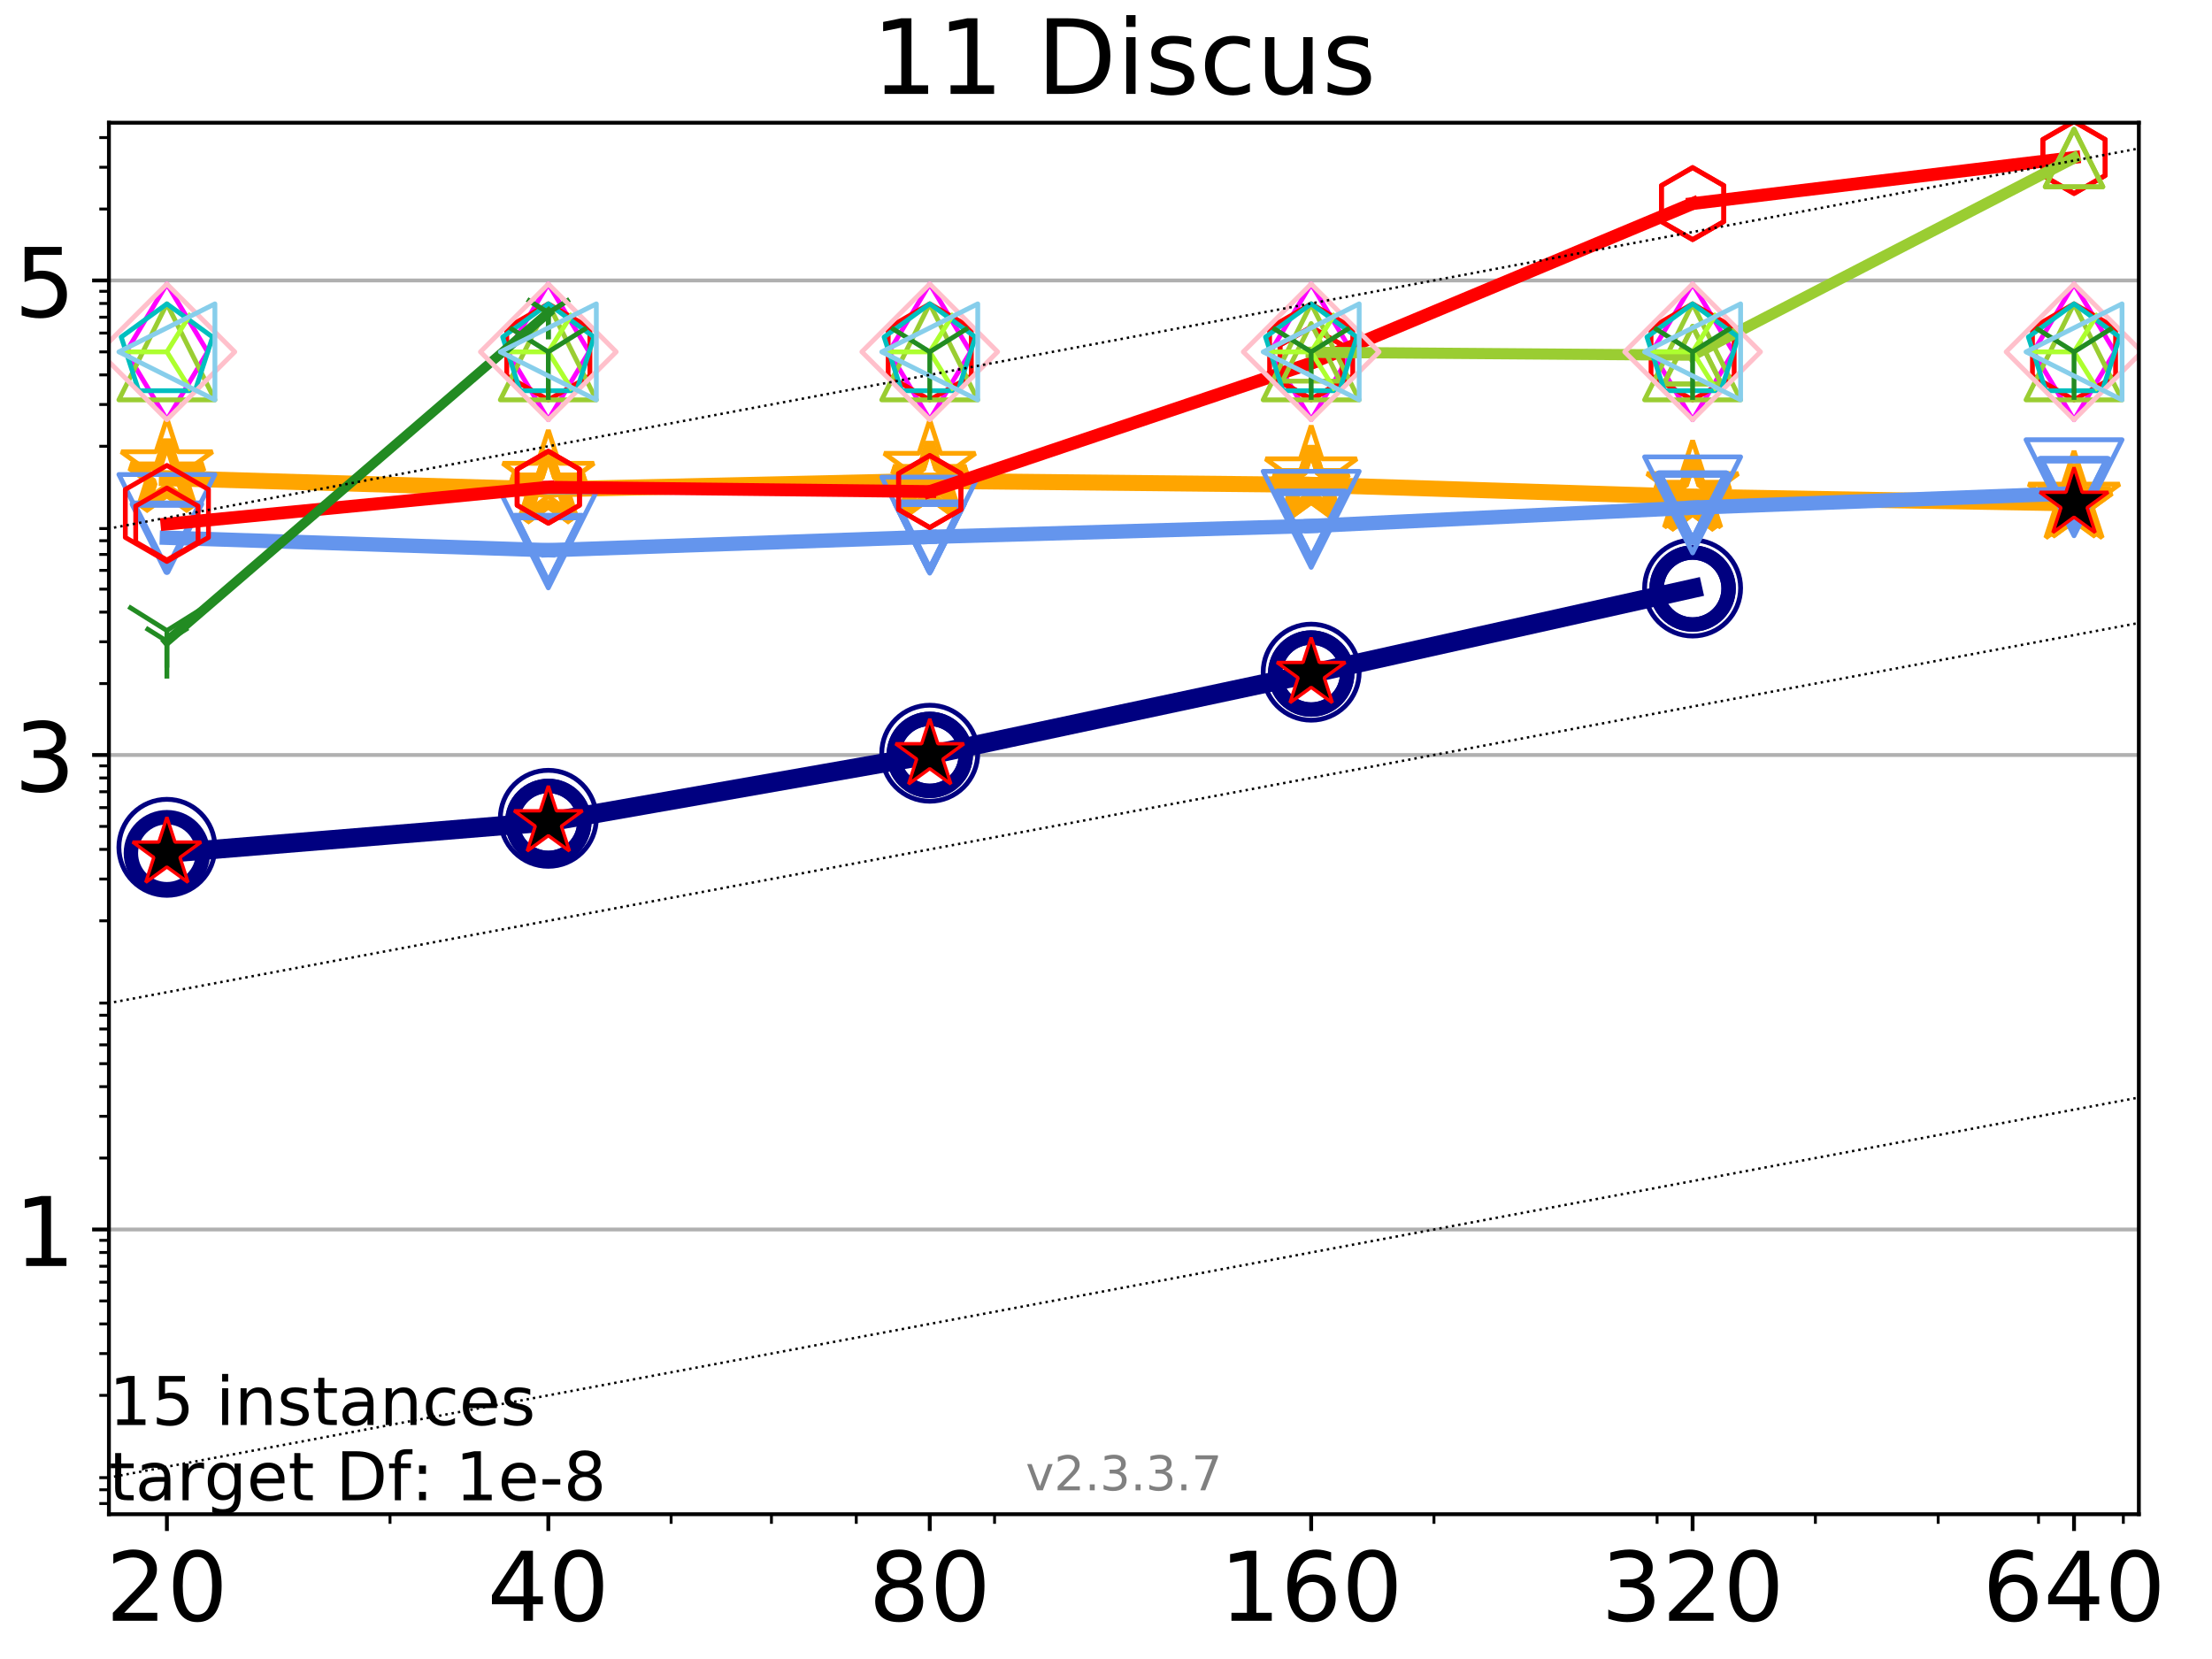 <?xml version="1.0" encoding="utf-8" standalone="no"?>
<!DOCTYPE svg PUBLIC "-//W3C//DTD SVG 1.1//EN"
  "http://www.w3.org/Graphics/SVG/1.1/DTD/svg11.dtd">
<!-- Created with matplotlib (https://matplotlib.org/) -->
<svg height="345.6pt" version="1.1" viewBox="0 0 460.8 345.6" width="460.8pt" xmlns="http://www.w3.org/2000/svg" xmlns:xlink="http://www.w3.org/1999/xlink">
 <defs>
  <style type="text/css">
*{stroke-linecap:butt;stroke-linejoin:round;}
  </style>
 </defs>
 <g id="figure_1">
  <g id="patch_1">
   <path d="M 0 345.6 
L 460.8 345.6 
L 460.8 0 
L 0 0 
z
" style="fill:#ffffff;"/>
  </g>
  <g id="axes_1">
   <g id="patch_2">
    <path d="M 22.69 315.44 
L 445.56 315.44 
L 445.56 25.56 
L 22.69 25.56 
z
" style="fill:#ffffff;"/>
   </g>
   <g id="matplotlib.axis_1">
    <g id="xtick_1">
     <g id="line2d_1">
      <defs>
       <path d="M 0 0 
L 0 3.5 
" id="md1e3409769" style="stroke:#000000;stroke-width:0.8;"/>
      </defs>
      <g>
       <use style="stroke:#000000;stroke-width:0.8;" x="34.768" xlink:href="#md1e3409769" y="315.44"/>
      </g>
     </g>
     <g id="text_1">
      <!-- 20 -->
      <defs>
       <path d="M 19.188 8.297 
L 53.609 8.297 
L 53.609 0 
L 7.328 0 
L 7.328 8.297 
Q 12.938 14.109 22.625 23.891 
Q 32.328 33.688 34.812 36.531 
Q 39.547 41.844 41.422 45.531 
Q 43.312 49.219 43.312 52.781 
Q 43.312 58.594 39.234 62.25 
Q 35.156 65.922 28.609 65.922 
Q 23.969 65.922 18.812 64.312 
Q 13.672 62.703 7.812 59.422 
L 7.812 69.391 
Q 13.766 71.781 18.938 73 
Q 24.125 74.219 28.422 74.219 
Q 39.75 74.219 46.484 68.547 
Q 53.219 62.891 53.219 53.422 
Q 53.219 48.922 51.531 44.891 
Q 49.859 40.875 45.406 35.406 
Q 44.188 33.984 37.641 27.219 
Q 31.109 20.453 19.188 8.297 
z
" id="DejaVuSans-50"/>
       <path d="M 31.781 66.406 
Q 24.172 66.406 20.328 58.906 
Q 16.5 51.422 16.5 36.375 
Q 16.5 21.391 20.328 13.891 
Q 24.172 6.391 31.781 6.391 
Q 39.453 6.391 43.281 13.891 
Q 47.125 21.391 47.125 36.375 
Q 47.125 51.422 43.281 58.906 
Q 39.453 66.406 31.781 66.406 
z
M 31.781 74.219 
Q 44.047 74.219 50.516 64.516 
Q 56.984 54.828 56.984 36.375 
Q 56.984 17.969 50.516 8.266 
Q 44.047 -1.422 31.781 -1.422 
Q 19.531 -1.422 13.062 8.266 
Q 6.594 17.969 6.594 36.375 
Q 6.594 54.828 13.062 64.516 
Q 19.531 74.219 31.781 74.219 
z
" id="DejaVuSans-48"/>
      </defs>
      <g transform="translate(22.043 337.637)scale(0.2 -0.2)">
       <use xlink:href="#DejaVuSans-50"/>
       <use x="63.623" xlink:href="#DejaVuSans-48"/>
      </g>
     </g>
    </g>
    <g id="xtick_2">
     <g id="line2d_2">
      <g>
       <use style="stroke:#000000;stroke-width:0.8;" x="114.226" xlink:href="#md1e3409769" y="315.44"/>
      </g>
     </g>
     <g id="text_2">
      <!-- 40 -->
      <defs>
       <path d="M 37.797 64.312 
L 12.891 25.391 
L 37.797 25.391 
z
M 35.203 72.906 
L 47.609 72.906 
L 47.609 25.391 
L 58.016 25.391 
L 58.016 17.188 
L 47.609 17.188 
L 47.609 0 
L 37.797 0 
L 37.797 17.188 
L 4.891 17.188 
L 4.891 26.703 
z
" id="DejaVuSans-52"/>
      </defs>
      <g transform="translate(101.501 337.637)scale(0.2 -0.2)">
       <use xlink:href="#DejaVuSans-52"/>
       <use x="63.623" xlink:href="#DejaVuSans-48"/>
      </g>
     </g>
    </g>
    <g id="xtick_3">
     <g id="line2d_3">
      <g>
       <use style="stroke:#000000;stroke-width:0.8;" x="193.684" xlink:href="#md1e3409769" y="315.44"/>
      </g>
     </g>
     <g id="text_3">
      <!-- 80 -->
      <defs>
       <path d="M 31.781 34.625 
Q 24.75 34.625 20.719 30.859 
Q 16.703 27.094 16.703 20.516 
Q 16.703 13.922 20.719 10.156 
Q 24.75 6.391 31.781 6.391 
Q 38.812 6.391 42.859 10.172 
Q 46.922 13.969 46.922 20.516 
Q 46.922 27.094 42.891 30.859 
Q 38.875 34.625 31.781 34.625 
z
M 21.922 38.812 
Q 15.578 40.375 12.031 44.719 
Q 8.5 49.078 8.5 55.328 
Q 8.5 64.062 14.719 69.141 
Q 20.953 74.219 31.781 74.219 
Q 42.672 74.219 48.875 69.141 
Q 55.078 64.062 55.078 55.328 
Q 55.078 49.078 51.531 44.719 
Q 48 40.375 41.703 38.812 
Q 48.828 37.156 52.797 32.312 
Q 56.781 27.484 56.781 20.516 
Q 56.781 9.906 50.312 4.234 
Q 43.844 -1.422 31.781 -1.422 
Q 19.734 -1.422 13.25 4.234 
Q 6.781 9.906 6.781 20.516 
Q 6.781 27.484 10.781 32.312 
Q 14.797 37.156 21.922 38.812 
z
M 18.312 54.391 
Q 18.312 48.734 21.844 45.562 
Q 25.391 42.391 31.781 42.391 
Q 38.141 42.391 41.719 45.562 
Q 45.312 48.734 45.312 54.391 
Q 45.312 60.062 41.719 63.234 
Q 38.141 66.406 31.781 66.406 
Q 25.391 66.406 21.844 63.234 
Q 18.312 60.062 18.312 54.391 
z
" id="DejaVuSans-56"/>
      </defs>
      <g transform="translate(180.959 337.637)scale(0.2 -0.2)">
       <use xlink:href="#DejaVuSans-56"/>
       <use x="63.623" xlink:href="#DejaVuSans-48"/>
      </g>
     </g>
    </g>
    <g id="xtick_4">
     <g id="line2d_4">
      <g>
       <use style="stroke:#000000;stroke-width:0.8;" x="273.142" xlink:href="#md1e3409769" y="315.44"/>
      </g>
     </g>
     <g id="text_4">
      <!-- 160 -->
      <defs>
       <path d="M 12.406 8.297 
L 28.516 8.297 
L 28.516 63.922 
L 10.984 60.406 
L 10.984 69.391 
L 28.422 72.906 
L 38.281 72.906 
L 38.281 8.297 
L 54.391 8.297 
L 54.391 0 
L 12.406 0 
z
" id="DejaVuSans-49"/>
       <path d="M 33.016 40.375 
Q 26.375 40.375 22.484 35.828 
Q 18.609 31.297 18.609 23.391 
Q 18.609 15.531 22.484 10.953 
Q 26.375 6.391 33.016 6.391 
Q 39.656 6.391 43.531 10.953 
Q 47.406 15.531 47.406 23.391 
Q 47.406 31.297 43.531 35.828 
Q 39.656 40.375 33.016 40.375 
z
M 52.594 71.297 
L 52.594 62.312 
Q 48.875 64.062 45.094 64.984 
Q 41.312 65.922 37.594 65.922 
Q 27.828 65.922 22.672 59.328 
Q 17.531 52.734 16.797 39.406 
Q 19.672 43.656 24.016 45.922 
Q 28.375 48.188 33.594 48.188 
Q 44.578 48.188 50.953 41.516 
Q 57.328 34.859 57.328 23.391 
Q 57.328 12.156 50.688 5.359 
Q 44.047 -1.422 33.016 -1.422 
Q 20.359 -1.422 13.672 8.266 
Q 6.984 17.969 6.984 36.375 
Q 6.984 53.656 15.188 63.938 
Q 23.391 74.219 37.203 74.219 
Q 40.922 74.219 44.703 73.484 
Q 48.484 72.75 52.594 71.297 
z
" id="DejaVuSans-54"/>
      </defs>
      <g transform="translate(254.054 337.637)scale(0.2 -0.2)">
       <use xlink:href="#DejaVuSans-49"/>
       <use x="63.623" xlink:href="#DejaVuSans-54"/>
       <use x="127.246" xlink:href="#DejaVuSans-48"/>
      </g>
     </g>
    </g>
    <g id="xtick_5">
     <g id="line2d_5">
      <g>
       <use style="stroke:#000000;stroke-width:0.8;" x="352.6" xlink:href="#md1e3409769" y="315.44"/>
      </g>
     </g>
     <g id="text_5">
      <!-- 320 -->
      <defs>
       <path d="M 40.578 39.312 
Q 47.656 37.797 51.625 33 
Q 55.609 28.219 55.609 21.188 
Q 55.609 10.406 48.188 4.484 
Q 40.766 -1.422 27.094 -1.422 
Q 22.516 -1.422 17.656 -0.516 
Q 12.797 0.391 7.625 2.203 
L 7.625 11.719 
Q 11.719 9.328 16.594 8.109 
Q 21.484 6.891 26.812 6.891 
Q 36.078 6.891 40.938 10.547 
Q 45.797 14.203 45.797 21.188 
Q 45.797 27.641 41.281 31.266 
Q 36.766 34.906 28.719 34.906 
L 20.219 34.906 
L 20.219 43.016 
L 29.109 43.016 
Q 36.375 43.016 40.234 45.922 
Q 44.094 48.828 44.094 54.297 
Q 44.094 59.906 40.109 62.906 
Q 36.141 65.922 28.719 65.922 
Q 24.656 65.922 20.016 65.031 
Q 15.375 64.156 9.812 62.312 
L 9.812 71.094 
Q 15.438 72.656 20.344 73.438 
Q 25.25 74.219 29.594 74.219 
Q 40.828 74.219 47.359 69.109 
Q 53.906 64.016 53.906 55.328 
Q 53.906 49.266 50.438 45.094 
Q 46.969 40.922 40.578 39.312 
z
" id="DejaVuSans-51"/>
      </defs>
      <g transform="translate(333.512 337.637)scale(0.2 -0.2)">
       <use xlink:href="#DejaVuSans-51"/>
       <use x="63.623" xlink:href="#DejaVuSans-50"/>
       <use x="127.246" xlink:href="#DejaVuSans-48"/>
      </g>
     </g>
    </g>
    <g id="xtick_6">
     <g id="line2d_6">
      <g>
       <use style="stroke:#000000;stroke-width:0.8;" x="432.058" xlink:href="#md1e3409769" y="315.44"/>
      </g>
     </g>
     <g id="text_6">
      <!-- 640 -->
      <g transform="translate(412.97 337.637)scale(0.2 -0.2)">
       <use xlink:href="#DejaVuSans-54"/>
       <use x="63.623" xlink:href="#DejaVuSans-52"/>
       <use x="127.246" xlink:href="#DejaVuSans-48"/>
      </g>
     </g>
    </g>
    <g id="xtick_7">
     <g id="line2d_7">
      <defs>
       <path d="M 0 0 
L 0 2 
" id="mc7a9ef226d" style="stroke:#000000;stroke-width:0.6;"/>
      </defs>
      <g>
       <use style="stroke:#000000;stroke-width:0.6;" x="81.248" xlink:href="#mc7a9ef226d" y="315.44"/>
      </g>
     </g>
    </g>
    <g id="xtick_8">
     <g id="line2d_8">
      <g>
       <use style="stroke:#000000;stroke-width:0.6;" x="139.806" xlink:href="#mc7a9ef226d" y="315.44"/>
      </g>
     </g>
    </g>
    <g id="xtick_9">
     <g id="line2d_9">
      <g>
       <use style="stroke:#000000;stroke-width:0.6;" x="160.706" xlink:href="#mc7a9ef226d" y="315.44"/>
      </g>
     </g>
    </g>
    <g id="xtick_10">
     <g id="line2d_10">
      <g>
       <use style="stroke:#000000;stroke-width:0.6;" x="178.377" xlink:href="#mc7a9ef226d" y="315.44"/>
      </g>
     </g>
    </g>
    <g id="xtick_11">
     <g id="line2d_11">
      <g>
       <use style="stroke:#000000;stroke-width:0.6;" x="207.186" xlink:href="#mc7a9ef226d" y="315.44"/>
      </g>
     </g>
    </g>
    <g id="xtick_12">
     <g id="line2d_12">
      <g>
       <use style="stroke:#000000;stroke-width:0.6;" x="298.721" xlink:href="#mc7a9ef226d" y="315.44"/>
      </g>
     </g>
    </g>
    <g id="xtick_13">
     <g id="line2d_13">
      <g>
       <use style="stroke:#000000;stroke-width:0.6;" x="345.201" xlink:href="#mc7a9ef226d" y="315.44"/>
      </g>
     </g>
    </g>
    <g id="xtick_14">
     <g id="line2d_14">
      <g>
       <use style="stroke:#000000;stroke-width:0.6;" x="378.179" xlink:href="#mc7a9ef226d" y="315.44"/>
      </g>
     </g>
    </g>
    <g id="xtick_15">
     <g id="line2d_15">
      <g>
       <use style="stroke:#000000;stroke-width:0.6;" x="403.759" xlink:href="#mc7a9ef226d" y="315.44"/>
      </g>
     </g>
    </g>
    <g id="xtick_16">
     <g id="line2d_16">
      <g>
       <use style="stroke:#000000;stroke-width:0.6;" x="424.659" xlink:href="#mc7a9ef226d" y="315.44"/>
      </g>
     </g>
    </g>
    <g id="xtick_17">
     <g id="line2d_17">
      <g>
       <use style="stroke:#000000;stroke-width:0.6;" x="442.33" xlink:href="#mc7a9ef226d" y="315.44"/>
      </g>
     </g>
    </g>
   </g>
   <g id="matplotlib.axis_2">
    <g id="ytick_1">
     <g id="line2d_18">
      <path clip-path="url(#p815118289a)" d="M 22.69 256.128 
L 445.56 256.128 
" style="fill:none;stroke:#b0b0b0;stroke-linecap:square;stroke-width:0.8;"/>
     </g>
     <g id="line2d_19">
      <defs>
       <path d="M 0 0 
L -3.5 0 
" id="m490e011c7b" style="stroke:#000000;stroke-width:0.8;"/>
      </defs>
      <g>
       <use style="stroke:#000000;stroke-width:0.8;" x="22.69" xlink:href="#m490e011c7b" y="256.128"/>
      </g>
     </g>
     <g id="text_7">
      <!-- 1 -->
      <g transform="translate(2.965 263.727)scale(0.2 -0.2)">
       <use xlink:href="#DejaVuSans-49"/>
      </g>
     </g>
    </g>
    <g id="ytick_2">
     <g id="line2d_20">
      <path clip-path="url(#p815118289a)" d="M 22.69 157.275 
L 445.56 157.275 
" style="fill:none;stroke:#b0b0b0;stroke-linecap:square;stroke-width:0.8;"/>
     </g>
     <g id="line2d_21">
      <g>
       <use style="stroke:#000000;stroke-width:0.8;" x="22.69" xlink:href="#m490e011c7b" y="157.275"/>
      </g>
     </g>
     <g id="text_8">
      <!-- 3 -->
      <g transform="translate(2.965 164.874)scale(0.2 -0.2)">
       <use xlink:href="#DejaVuSans-51"/>
      </g>
     </g>
    </g>
    <g id="ytick_3">
     <g id="line2d_22">
      <path clip-path="url(#p815118289a)" d="M 22.69 58.422 
L 445.56 58.422 
" style="fill:none;stroke:#b0b0b0;stroke-linecap:square;stroke-width:0.8;"/>
     </g>
     <g id="line2d_23">
      <g>
       <use style="stroke:#000000;stroke-width:0.8;" x="22.69" xlink:href="#m490e011c7b" y="58.422"/>
      </g>
     </g>
     <g id="text_9">
      <!-- 5 -->
      <defs>
       <path d="M 10.797 72.906 
L 49.516 72.906 
L 49.516 64.594 
L 19.828 64.594 
L 19.828 46.734 
Q 21.969 47.469 24.109 47.828 
Q 26.266 48.188 28.422 48.188 
Q 40.625 48.188 47.75 41.5 
Q 54.891 34.812 54.891 23.391 
Q 54.891 11.625 47.562 5.094 
Q 40.234 -1.422 26.906 -1.422 
Q 22.312 -1.422 17.547 -0.641 
Q 12.797 0.141 7.719 1.703 
L 7.719 11.625 
Q 12.109 9.234 16.797 8.062 
Q 21.484 6.891 26.703 6.891 
Q 35.156 6.891 40.078 11.328 
Q 45.016 15.766 45.016 23.391 
Q 45.016 31 40.078 35.438 
Q 35.156 39.891 26.703 39.891 
Q 22.75 39.891 18.812 39.016 
Q 14.891 38.141 10.797 36.281 
z
" id="DejaVuSans-53"/>
      </defs>
      <g transform="translate(2.965 66.021)scale(0.2 -0.2)">
       <use xlink:href="#DejaVuSans-53"/>
      </g>
     </g>
    </g>
    <g id="ytick_4">
     <g id="line2d_24">
      <defs>
       <path d="M 0 0 
L -2 0 
" id="mb981be6b99" style="stroke:#000000;stroke-width:0.6;"/>
      </defs>
      <g>
       <use style="stroke:#000000;stroke-width:0.6;" x="22.69" xlink:href="#mb981be6b99" y="313.211"/>
      </g>
     </g>
    </g>
    <g id="ytick_5">
     <g id="line2d_25">
      <g>
       <use style="stroke:#000000;stroke-width:0.6;" x="22.69" xlink:href="#mb981be6b99" y="310.345"/>
      </g>
     </g>
    </g>
    <g id="ytick_6">
     <g id="line2d_26">
      <g>
       <use style="stroke:#000000;stroke-width:0.6;" x="22.69" xlink:href="#mb981be6b99" y="307.816"/>
      </g>
     </g>
    </g>
    <g id="ytick_7">
     <g id="line2d_27">
      <g>
       <use style="stroke:#000000;stroke-width:0.6;" x="22.69" xlink:href="#mb981be6b99" y="290.676"/>
      </g>
     </g>
    </g>
    <g id="ytick_8">
     <g id="line2d_28">
      <g>
       <use style="stroke:#000000;stroke-width:0.6;" x="22.69" xlink:href="#mb981be6b99" y="281.972"/>
      </g>
     </g>
    </g>
    <g id="ytick_9">
     <g id="line2d_29">
      <g>
       <use style="stroke:#000000;stroke-width:0.6;" x="22.69" xlink:href="#mb981be6b99" y="275.797"/>
      </g>
     </g>
    </g>
    <g id="ytick_10">
     <g id="line2d_30">
      <g>
       <use style="stroke:#000000;stroke-width:0.6;" x="22.69" xlink:href="#mb981be6b99" y="271.007"/>
      </g>
     </g>
    </g>
    <g id="ytick_11">
     <g id="line2d_31">
      <g>
       <use style="stroke:#000000;stroke-width:0.6;" x="22.69" xlink:href="#mb981be6b99" y="267.093"/>
      </g>
     </g>
    </g>
    <g id="ytick_12">
     <g id="line2d_32">
      <g>
       <use style="stroke:#000000;stroke-width:0.6;" x="22.69" xlink:href="#mb981be6b99" y="263.784"/>
      </g>
     </g>
    </g>
    <g id="ytick_13">
     <g id="line2d_33">
      <g>
       <use style="stroke:#000000;stroke-width:0.6;" x="22.69" xlink:href="#mb981be6b99" y="260.918"/>
      </g>
     </g>
    </g>
    <g id="ytick_14">
     <g id="line2d_34">
      <g>
       <use style="stroke:#000000;stroke-width:0.6;" x="22.69" xlink:href="#mb981be6b99" y="258.39"/>
      </g>
     </g>
    </g>
    <g id="ytick_15">
     <g id="line2d_35">
      <g>
       <use style="stroke:#000000;stroke-width:0.6;" x="22.69" xlink:href="#mb981be6b99" y="241.249"/>
      </g>
     </g>
    </g>
    <g id="ytick_16">
     <g id="line2d_36">
      <g>
       <use style="stroke:#000000;stroke-width:0.6;" x="22.69" xlink:href="#mb981be6b99" y="232.546"/>
      </g>
     </g>
    </g>
    <g id="ytick_17">
     <g id="line2d_37">
      <g>
       <use style="stroke:#000000;stroke-width:0.6;" x="22.69" xlink:href="#mb981be6b99" y="226.37"/>
      </g>
     </g>
    </g>
    <g id="ytick_18">
     <g id="line2d_38">
      <g>
       <use style="stroke:#000000;stroke-width:0.6;" x="22.69" xlink:href="#mb981be6b99" y="221.581"/>
      </g>
     </g>
    </g>
    <g id="ytick_19">
     <g id="line2d_39">
      <g>
       <use style="stroke:#000000;stroke-width:0.6;" x="22.69" xlink:href="#mb981be6b99" y="217.667"/>
      </g>
     </g>
    </g>
    <g id="ytick_20">
     <g id="line2d_40">
      <g>
       <use style="stroke:#000000;stroke-width:0.6;" x="22.69" xlink:href="#mb981be6b99" y="214.358"/>
      </g>
     </g>
    </g>
    <g id="ytick_21">
     <g id="line2d_41">
      <g>
       <use style="stroke:#000000;stroke-width:0.6;" x="22.69" xlink:href="#mb981be6b99" y="211.492"/>
      </g>
     </g>
    </g>
    <g id="ytick_22">
     <g id="line2d_42">
      <g>
       <use style="stroke:#000000;stroke-width:0.6;" x="22.69" xlink:href="#mb981be6b99" y="208.963"/>
      </g>
     </g>
    </g>
    <g id="ytick_23">
     <g id="line2d_43">
      <g>
       <use style="stroke:#000000;stroke-width:0.6;" x="22.69" xlink:href="#mb981be6b99" y="191.823"/>
      </g>
     </g>
    </g>
    <g id="ytick_24">
     <g id="line2d_44">
      <g>
       <use style="stroke:#000000;stroke-width:0.6;" x="22.69" xlink:href="#mb981be6b99" y="183.119"/>
      </g>
     </g>
    </g>
    <g id="ytick_25">
     <g id="line2d_45">
      <g>
       <use style="stroke:#000000;stroke-width:0.6;" x="22.69" xlink:href="#mb981be6b99" y="176.944"/>
      </g>
     </g>
    </g>
    <g id="ytick_26">
     <g id="line2d_46">
      <g>
       <use style="stroke:#000000;stroke-width:0.6;" x="22.69" xlink:href="#mb981be6b99" y="172.154"/>
      </g>
     </g>
    </g>
    <g id="ytick_27">
     <g id="line2d_47">
      <g>
       <use style="stroke:#000000;stroke-width:0.6;" x="22.69" xlink:href="#mb981be6b99" y="168.24"/>
      </g>
     </g>
    </g>
    <g id="ytick_28">
     <g id="line2d_48">
      <g>
       <use style="stroke:#000000;stroke-width:0.6;" x="22.69" xlink:href="#mb981be6b99" y="164.931"/>
      </g>
     </g>
    </g>
    <g id="ytick_29">
     <g id="line2d_49">
      <g>
       <use style="stroke:#000000;stroke-width:0.6;" x="22.69" xlink:href="#mb981be6b99" y="162.065"/>
      </g>
     </g>
    </g>
    <g id="ytick_30">
     <g id="line2d_50">
      <g>
       <use style="stroke:#000000;stroke-width:0.6;" x="22.69" xlink:href="#mb981be6b99" y="159.537"/>
      </g>
     </g>
    </g>
    <g id="ytick_31">
     <g id="line2d_51">
      <g>
       <use style="stroke:#000000;stroke-width:0.6;" x="22.69" xlink:href="#mb981be6b99" y="142.396"/>
      </g>
     </g>
    </g>
    <g id="ytick_32">
     <g id="line2d_52">
      <g>
       <use style="stroke:#000000;stroke-width:0.6;" x="22.69" xlink:href="#mb981be6b99" y="133.693"/>
      </g>
     </g>
    </g>
    <g id="ytick_33">
     <g id="line2d_53">
      <g>
       <use style="stroke:#000000;stroke-width:0.6;" x="22.69" xlink:href="#mb981be6b99" y="127.517"/>
      </g>
     </g>
    </g>
    <g id="ytick_34">
     <g id="line2d_54">
      <g>
       <use style="stroke:#000000;stroke-width:0.6;" x="22.69" xlink:href="#mb981be6b99" y="122.727"/>
      </g>
     </g>
    </g>
    <g id="ytick_35">
     <g id="line2d_55">
      <g>
       <use style="stroke:#000000;stroke-width:0.6;" x="22.69" xlink:href="#mb981be6b99" y="118.814"/>
      </g>
     </g>
    </g>
    <g id="ytick_36">
     <g id="line2d_56">
      <g>
       <use style="stroke:#000000;stroke-width:0.6;" x="22.69" xlink:href="#mb981be6b99" y="115.505"/>
      </g>
     </g>
    </g>
    <g id="ytick_37">
     <g id="line2d_57">
      <g>
       <use style="stroke:#000000;stroke-width:0.6;" x="22.69" xlink:href="#mb981be6b99" y="112.639"/>
      </g>
     </g>
    </g>
    <g id="ytick_38">
     <g id="line2d_58">
      <g>
       <use style="stroke:#000000;stroke-width:0.6;" x="22.69" xlink:href="#mb981be6b99" y="110.11"/>
      </g>
     </g>
    </g>
    <g id="ytick_39">
     <g id="line2d_59">
      <g>
       <use style="stroke:#000000;stroke-width:0.6;" x="22.69" xlink:href="#mb981be6b99" y="92.97"/>
      </g>
     </g>
    </g>
    <g id="ytick_40">
     <g id="line2d_60">
      <g>
       <use style="stroke:#000000;stroke-width:0.6;" x="22.69" xlink:href="#mb981be6b99" y="84.266"/>
      </g>
     </g>
    </g>
    <g id="ytick_41">
     <g id="line2d_61">
      <g>
       <use style="stroke:#000000;stroke-width:0.6;" x="22.69" xlink:href="#mb981be6b99" y="78.091"/>
      </g>
     </g>
    </g>
    <g id="ytick_42">
     <g id="line2d_62">
      <g>
       <use style="stroke:#000000;stroke-width:0.6;" x="22.69" xlink:href="#mb981be6b99" y="73.301"/>
      </g>
     </g>
    </g>
    <g id="ytick_43">
     <g id="line2d_63">
      <g>
       <use style="stroke:#000000;stroke-width:0.6;" x="22.69" xlink:href="#mb981be6b99" y="69.387"/>
      </g>
     </g>
    </g>
    <g id="ytick_44">
     <g id="line2d_64">
      <g>
       <use style="stroke:#000000;stroke-width:0.6;" x="22.69" xlink:href="#mb981be6b99" y="66.078"/>
      </g>
     </g>
    </g>
    <g id="ytick_45">
     <g id="line2d_65">
      <g>
       <use style="stroke:#000000;stroke-width:0.6;" x="22.69" xlink:href="#mb981be6b99" y="63.212"/>
      </g>
     </g>
    </g>
    <g id="ytick_46">
     <g id="line2d_66">
      <g>
       <use style="stroke:#000000;stroke-width:0.6;" x="22.69" xlink:href="#mb981be6b99" y="60.684"/>
      </g>
     </g>
    </g>
    <g id="ytick_47">
     <g id="line2d_67">
      <g>
       <use style="stroke:#000000;stroke-width:0.6;" x="22.69" xlink:href="#mb981be6b99" y="43.543"/>
      </g>
     </g>
    </g>
    <g id="ytick_48">
     <g id="line2d_68">
      <g>
       <use style="stroke:#000000;stroke-width:0.6;" x="22.69" xlink:href="#mb981be6b99" y="34.84"/>
      </g>
     </g>
    </g>
    <g id="ytick_49">
     <g id="line2d_69">
      <g>
       <use style="stroke:#000000;stroke-width:0.6;" x="22.69" xlink:href="#mb981be6b99" y="28.664"/>
      </g>
     </g>
    </g>
   </g>
   <g id="line2d_70">
    <path clip-path="url(#p815118289a)" d="M 34.768 177.739 
L 114.226 171.218 
" style="fill:none;stroke:#000080;stroke-linecap:square;stroke-width:4;"/>
    <defs>
     <path d="M 0 7.5 
C 1.989 7.5 3.897 6.71 5.303 5.303 
C 6.71 3.897 7.5 1.989 7.5 0 
C 7.5 -1.989 6.71 -3.897 5.303 -5.303 
C 3.897 -6.71 1.989 -7.5 0 -7.5 
C -1.989 -7.5 -3.897 -6.71 -5.303 -5.303 
C -6.71 -3.897 -7.5 -1.989 -7.5 0 
C -7.5 1.989 -6.71 3.897 -5.303 5.303 
C -3.897 6.71 -1.989 7.5 0 7.5 
z
" id="m0ae85af261" style="stroke:#000080;stroke-width:3;"/>
    </defs>
    <g clip-path="url(#p815118289a)">
     <use style="fill-opacity:0;stroke:#000080;stroke-width:3;" x="34.768" xlink:href="#m0ae85af261" y="177.739"/>
     <use style="fill-opacity:0;stroke:#000080;stroke-width:3;" x="114.226" xlink:href="#m0ae85af261" y="171.218"/>
    </g>
   </g>
   <g id="line2d_71">
    <path clip-path="url(#p815118289a)" d="M 114.226 171.218 
L 193.684 157.256 
" style="fill:none;stroke:#000080;stroke-linecap:square;stroke-width:4;"/>
    <g clip-path="url(#p815118289a)">
     <use style="fill-opacity:0;stroke:#000080;stroke-width:3;" x="114.226" xlink:href="#m0ae85af261" y="171.218"/>
     <use style="fill-opacity:0;stroke:#000080;stroke-width:3;" x="193.684" xlink:href="#m0ae85af261" y="157.256"/>
    </g>
   </g>
   <g id="line2d_72">
    <path clip-path="url(#p815118289a)" d="M 193.684 157.256 
L 273.142 140.313 
" style="fill:none;stroke:#000080;stroke-linecap:square;stroke-width:4;"/>
    <g clip-path="url(#p815118289a)">
     <use style="fill-opacity:0;stroke:#000080;stroke-width:3;" x="193.684" xlink:href="#m0ae85af261" y="157.256"/>
     <use style="fill-opacity:0;stroke:#000080;stroke-width:3;" x="273.142" xlink:href="#m0ae85af261" y="140.313"/>
    </g>
   </g>
   <g id="line2d_73">
    <path clip-path="url(#p815118289a)" d="M 273.142 140.313 
L 352.6 122.599 
" style="fill:none;stroke:#000080;stroke-linecap:square;stroke-width:4;"/>
    <g clip-path="url(#p815118289a)">
     <use style="fill-opacity:0;stroke:#000080;stroke-width:3;" x="273.142" xlink:href="#m0ae85af261" y="140.313"/>
     <use style="fill-opacity:0;stroke:#000080;stroke-width:3;" x="352.6" xlink:href="#m0ae85af261" y="122.599"/>
    </g>
   </g>
   <g id="line2d_74">
    <path clip-path="url(#p815118289a)" d="M 352.6 122.599 
" style="fill:none;stroke:#000080;stroke-linecap:square;stroke-width:4;"/>
    <g clip-path="url(#p815118289a)">
     <use style="fill-opacity:0;stroke:#000080;stroke-width:3;" x="352.6" xlink:href="#m0ae85af261" y="122.599"/>
    </g>
   </g>
   <g id="line2d_75"/>
   <g id="line2d_76">
    <defs>
     <path d="M 0 10 
C 2.652 10 5.196 8.946 7.071 7.071 
C 8.946 5.196 10 2.652 10 0 
C 10 -2.652 8.946 -5.196 7.071 -7.071 
C 5.196 -8.946 2.652 -10 0 -10 
C -2.652 -10 -5.196 -8.946 -7.071 -7.071 
C -8.946 -5.196 -10 -2.652 -10 0 
C -10 2.652 -8.946 5.196 -7.071 7.071 
C -5.196 8.946 -2.652 10 0 10 
z
" id="mec065b85f0" style="stroke:#000080;"/>
    </defs>
    <g clip-path="url(#p815118289a)">
     <use style="fill-opacity:0;stroke:#000080;" x="34.768" xlink:href="#mec065b85f0" y="176.514"/>
     <use style="fill-opacity:0;stroke:#000080;" x="114.226" xlink:href="#mec065b85f0" y="170.471"/>
     <use style="fill-opacity:0;stroke:#000080;" x="193.684" xlink:href="#mec065b85f0" y="156.912"/>
     <use style="fill-opacity:0;stroke:#000080;" x="273.142" xlink:href="#mec065b85f0" y="140.025"/>
     <use style="fill-opacity:0;stroke:#000080;" x="352.6" xlink:href="#mec065b85f0" y="122.498"/>
    </g>
   </g>
   <g id="line2d_77"/>
   <g id="line2d_78">
    <defs>
     <path d="M 0 14.142 
L 8.485 0 
L 0 -14.142 
L -8.485 0 
z
" id="mb287f4c993" style="stroke:#ff00ff;stroke-linejoin:miter;"/>
    </defs>
    <g clip-path="url(#p815118289a)">
     <use style="fill-opacity:0;stroke:#ff00ff;stroke-linejoin:miter;" x="34.768" xlink:href="#mb287f4c993" y="73.294"/>
     <use style="fill-opacity:0;stroke:#ff00ff;stroke-linejoin:miter;" x="114.226" xlink:href="#mb287f4c993" y="73.297"/>
     <use style="fill-opacity:0;stroke:#ff00ff;stroke-linejoin:miter;" x="193.684" xlink:href="#mb287f4c993" y="73.299"/>
     <use style="fill-opacity:0;stroke:#ff00ff;stroke-linejoin:miter;" x="273.142" xlink:href="#mb287f4c993" y="73.295"/>
     <use style="fill-opacity:0;stroke:#ff00ff;stroke-linejoin:miter;" x="352.6" xlink:href="#mb287f4c993" y="73.3"/>
     <use style="fill-opacity:0;stroke:#ff00ff;stroke-linejoin:miter;" x="432.058" xlink:href="#mb287f4c993" y="73.3"/>
    </g>
   </g>
   <g id="line2d_79">
    <path clip-path="url(#p815118289a)" d="M 34.768 99.618 
L 114.226 101.95 
" style="fill:none;stroke:#ffa500;stroke-linecap:square;stroke-width:3.333;"/>
    <defs>
     <path d="M 0 -8 
L -1.796 -2.472 
L -7.608 -2.472 
L -2.906 0.944 
L -4.702 6.472 
L -0 3.056 
L 4.702 6.472 
L 2.906 0.944 
L 7.608 -2.472 
L 1.796 -2.472 
z
" id="mce68a40e51" style="stroke:#ffa500;stroke-linejoin:bevel;stroke-width:2;"/>
    </defs>
    <g clip-path="url(#p815118289a)">
     <use style="fill-opacity:0;stroke:#ffa500;stroke-linejoin:bevel;stroke-width:2;" x="34.768" xlink:href="#mce68a40e51" y="99.618"/>
     <use style="fill-opacity:0;stroke:#ffa500;stroke-linejoin:bevel;stroke-width:2;" x="114.226" xlink:href="#mce68a40e51" y="101.95"/>
    </g>
   </g>
   <g id="line2d_80">
    <path clip-path="url(#p815118289a)" d="M 114.226 101.95 
L 193.684 100.174 
" style="fill:none;stroke:#ffa500;stroke-linecap:square;stroke-width:3.333;"/>
    <g clip-path="url(#p815118289a)">
     <use style="fill-opacity:0;stroke:#ffa500;stroke-linejoin:bevel;stroke-width:2;" x="114.226" xlink:href="#mce68a40e51" y="101.95"/>
     <use style="fill-opacity:0;stroke:#ffa500;stroke-linejoin:bevel;stroke-width:2;" x="193.684" xlink:href="#mce68a40e51" y="100.174"/>
    </g>
   </g>
   <g id="line2d_81">
    <path clip-path="url(#p815118289a)" d="M 193.684 100.174 
L 273.142 101 
" style="fill:none;stroke:#ffa500;stroke-linecap:square;stroke-width:3.333;"/>
    <g clip-path="url(#p815118289a)">
     <use style="fill-opacity:0;stroke:#ffa500;stroke-linejoin:bevel;stroke-width:2;" x="193.684" xlink:href="#mce68a40e51" y="100.174"/>
     <use style="fill-opacity:0;stroke:#ffa500;stroke-linejoin:bevel;stroke-width:2;" x="273.142" xlink:href="#mce68a40e51" y="101"/>
    </g>
   </g>
   <g id="line2d_82">
    <path clip-path="url(#p815118289a)" d="M 273.142 101 
L 352.6 103.487 
" style="fill:none;stroke:#ffa500;stroke-linecap:square;stroke-width:3.333;"/>
    <g clip-path="url(#p815118289a)">
     <use style="fill-opacity:0;stroke:#ffa500;stroke-linejoin:bevel;stroke-width:2;" x="273.142" xlink:href="#mce68a40e51" y="101"/>
     <use style="fill-opacity:0;stroke:#ffa500;stroke-linejoin:bevel;stroke-width:2;" x="352.6" xlink:href="#mce68a40e51" y="103.487"/>
    </g>
   </g>
   <g id="line2d_83">
    <path clip-path="url(#p815118289a)" d="M 352.6 103.487 
L 432.058 104.866 
" style="fill:none;stroke:#ffa500;stroke-linecap:square;stroke-width:3.333;"/>
    <g clip-path="url(#p815118289a)">
     <use style="fill-opacity:0;stroke:#ffa500;stroke-linejoin:bevel;stroke-width:2;" x="352.6" xlink:href="#mce68a40e51" y="103.487"/>
     <use style="fill-opacity:0;stroke:#ffa500;stroke-linejoin:bevel;stroke-width:2;" x="432.058" xlink:href="#mce68a40e51" y="104.866"/>
    </g>
   </g>
   <g id="line2d_84">
    <path clip-path="url(#p815118289a)" d="M 432.058 104.866 
" style="fill:none;stroke:#ffa500;stroke-linecap:square;stroke-width:3.333;"/>
    <g clip-path="url(#p815118289a)">
     <use style="fill-opacity:0;stroke:#ffa500;stroke-linejoin:bevel;stroke-width:2;" x="432.058" xlink:href="#mce68a40e51" y="104.866"/>
    </g>
   </g>
   <g id="line2d_85"/>
   <g id="line2d_86">
    <defs>
     <path d="M 0 -10 
L -2.245 -3.09 
L -9.511 -3.09 
L -3.633 1.18 
L -5.878 8.09 
L -0 3.82 
L 5.878 8.09 
L 3.633 1.18 
L 9.511 -3.09 
L 2.245 -3.09 
z
" id="mcac1a6e36d" style="stroke:#ffa500;stroke-linejoin:bevel;"/>
    </defs>
    <g clip-path="url(#p815118289a)">
     <use style="fill-opacity:0;stroke:#ffa500;stroke-linejoin:bevel;" x="34.768" xlink:href="#mcac1a6e36d" y="97.197"/>
     <use style="fill-opacity:0;stroke:#ffa500;stroke-linejoin:bevel;" x="114.226" xlink:href="#mcac1a6e36d" y="99.604"/>
     <use style="fill-opacity:0;stroke:#ffa500;stroke-linejoin:bevel;" x="193.684" xlink:href="#mcac1a6e36d" y="97.528"/>
     <use style="fill-opacity:0;stroke:#ffa500;stroke-linejoin:bevel;" x="273.142" xlink:href="#mcac1a6e36d" y="98.674"/>
     <use style="fill-opacity:0;stroke:#ffa500;stroke-linejoin:bevel;" x="352.6" xlink:href="#mcac1a6e36d" y="101.758"/>
     <use style="fill-opacity:0;stroke:#ffa500;stroke-linejoin:bevel;" x="432.058" xlink:href="#mcac1a6e36d" y="103.948"/>
    </g>
   </g>
   <g id="line2d_87">
    <path clip-path="url(#p815118289a)" d="M 34.768 112.021 
L 114.226 114.618 
" style="fill:none;stroke:#6495ed;stroke-linecap:square;stroke-width:3;"/>
    <defs>
     <path d="M -0 7 
L 7 -7 
L -7 -7 
z
" id="m9ccddafae8" style="stroke:#6495ed;stroke-linejoin:miter;stroke-width:1.5;"/>
    </defs>
    <g clip-path="url(#p815118289a)">
     <use style="fill-opacity:0;stroke:#6495ed;stroke-linejoin:miter;stroke-width:1.5;" x="34.768" xlink:href="#m9ccddafae8" y="112.021"/>
     <use style="fill-opacity:0;stroke:#6495ed;stroke-linejoin:miter;stroke-width:1.5;" x="114.226" xlink:href="#m9ccddafae8" y="114.618"/>
    </g>
   </g>
   <g id="line2d_88">
    <path clip-path="url(#p815118289a)" d="M 114.226 114.618 
L 193.684 111.844 
" style="fill:none;stroke:#6495ed;stroke-linecap:square;stroke-width:3;"/>
    <g clip-path="url(#p815118289a)">
     <use style="fill-opacity:0;stroke:#6495ed;stroke-linejoin:miter;stroke-width:1.5;" x="114.226" xlink:href="#m9ccddafae8" y="114.618"/>
     <use style="fill-opacity:0;stroke:#6495ed;stroke-linejoin:miter;stroke-width:1.5;" x="193.684" xlink:href="#m9ccddafae8" y="111.844"/>
    </g>
   </g>
   <g id="line2d_89">
    <path clip-path="url(#p815118289a)" d="M 193.684 111.844 
L 273.142 109.566 
" style="fill:none;stroke:#6495ed;stroke-linecap:square;stroke-width:3;"/>
    <g clip-path="url(#p815118289a)">
     <use style="fill-opacity:0;stroke:#6495ed;stroke-linejoin:miter;stroke-width:1.5;" x="193.684" xlink:href="#m9ccddafae8" y="111.844"/>
     <use style="fill-opacity:0;stroke:#6495ed;stroke-linejoin:miter;stroke-width:1.5;" x="273.142" xlink:href="#m9ccddafae8" y="109.566"/>
    </g>
   </g>
   <g id="line2d_90">
    <path clip-path="url(#p815118289a)" d="M 273.142 109.566 
L 352.6 105.76 
" style="fill:none;stroke:#6495ed;stroke-linecap:square;stroke-width:3;"/>
    <g clip-path="url(#p815118289a)">
     <use style="fill-opacity:0;stroke:#6495ed;stroke-linejoin:miter;stroke-width:1.5;" x="273.142" xlink:href="#m9ccddafae8" y="109.566"/>
     <use style="fill-opacity:0;stroke:#6495ed;stroke-linejoin:miter;stroke-width:1.5;" x="352.6" xlink:href="#m9ccddafae8" y="105.76"/>
    </g>
   </g>
   <g id="line2d_91">
    <path clip-path="url(#p815118289a)" d="M 352.6 105.76 
L 432.058 102.765 
" style="fill:none;stroke:#6495ed;stroke-linecap:square;stroke-width:3;"/>
    <g clip-path="url(#p815118289a)">
     <use style="fill-opacity:0;stroke:#6495ed;stroke-linejoin:miter;stroke-width:1.5;" x="352.6" xlink:href="#m9ccddafae8" y="105.76"/>
     <use style="fill-opacity:0;stroke:#6495ed;stroke-linejoin:miter;stroke-width:1.5;" x="432.058" xlink:href="#m9ccddafae8" y="102.765"/>
    </g>
   </g>
   <g id="line2d_92">
    <path clip-path="url(#p815118289a)" d="M 432.058 102.765 
" style="fill:none;stroke:#6495ed;stroke-linecap:square;stroke-width:3;"/>
    <g clip-path="url(#p815118289a)">
     <use style="fill-opacity:0;stroke:#6495ed;stroke-linejoin:miter;stroke-width:1.5;" x="432.058" xlink:href="#m9ccddafae8" y="102.765"/>
    </g>
   </g>
   <g id="line2d_93"/>
   <g id="line2d_94">
    <defs>
     <path d="M -0 10 
L 10 -10 
L -10 -10 
z
" id="me5072fbac3" style="stroke:#6495ed;stroke-linejoin:miter;"/>
    </defs>
    <g clip-path="url(#p815118289a)">
     <use style="fill-opacity:0;stroke:#6495ed;stroke-linejoin:miter;" x="34.768" xlink:href="#me5072fbac3" y="108.847"/>
     <use style="fill-opacity:0;stroke:#6495ed;stroke-linejoin:miter;" x="114.226" xlink:href="#me5072fbac3" y="112.465"/>
     <use style="fill-opacity:0;stroke:#6495ed;stroke-linejoin:miter;" x="193.684" xlink:href="#me5072fbac3" y="109.394"/>
     <use style="fill-opacity:0;stroke:#6495ed;stroke-linejoin:miter;" x="273.142" xlink:href="#me5072fbac3" y="108.186"/>
     <use style="fill-opacity:0;stroke:#6495ed;stroke-linejoin:miter;" x="352.6" xlink:href="#me5072fbac3" y="105.179"/>
     <use style="fill-opacity:0;stroke:#6495ed;stroke-linejoin:miter;" x="432.058" xlink:href="#me5072fbac3" y="101.607"/>
    </g>
   </g>
   <g id="line2d_95">
    <path clip-path="url(#p815118289a)" d="M 34.768 109.163 
L 114.226 101.503 
" style="fill:none;stroke:#ff0000;stroke-linecap:square;stroke-width:2.667;"/>
    <defs>
     <path d="M 0 -7.5 
L -6.495 -3.75 
L -6.495 3.75 
L -0 7.5 
L 6.495 3.75 
L 6.495 -3.75 
z
" id="mde9eb102c5" style="stroke:#ff0000;stroke-linejoin:miter;"/>
    </defs>
    <g clip-path="url(#p815118289a)">
     <use style="fill-opacity:0;stroke:#ff0000;stroke-linejoin:miter;" x="34.768" xlink:href="#mde9eb102c5" y="109.163"/>
     <use style="fill-opacity:0;stroke:#ff0000;stroke-linejoin:miter;" x="114.226" xlink:href="#mde9eb102c5" y="101.503"/>
    </g>
   </g>
   <g id="line2d_96">
    <path clip-path="url(#p815118289a)" d="M 114.226 101.503 
L 193.684 102.397 
" style="fill:none;stroke:#ff0000;stroke-linecap:square;stroke-width:2.667;"/>
    <g clip-path="url(#p815118289a)">
     <use style="fill-opacity:0;stroke:#ff0000;stroke-linejoin:miter;" x="114.226" xlink:href="#mde9eb102c5" y="101.503"/>
     <use style="fill-opacity:0;stroke:#ff0000;stroke-linejoin:miter;" x="193.684" xlink:href="#mde9eb102c5" y="102.397"/>
    </g>
   </g>
   <g id="line2d_97">
    <path clip-path="url(#p815118289a)" d="M 193.684 102.397 
L 273.142 75.642 
" style="fill:none;stroke:#ff0000;stroke-linecap:square;stroke-width:2.667;"/>
    <g clip-path="url(#p815118289a)">
     <use style="fill-opacity:0;stroke:#ff0000;stroke-linejoin:miter;" x="193.684" xlink:href="#mde9eb102c5" y="102.397"/>
     <use style="fill-opacity:0;stroke:#ff0000;stroke-linejoin:miter;" x="273.142" xlink:href="#mde9eb102c5" y="75.642"/>
    </g>
   </g>
   <g id="line2d_98">
    <path clip-path="url(#p815118289a)" d="M 273.142 75.642 
L 352.6 42.41 
" style="fill:none;stroke:#ff0000;stroke-linecap:square;stroke-width:2.667;"/>
    <g clip-path="url(#p815118289a)">
     <use style="fill-opacity:0;stroke:#ff0000;stroke-linejoin:miter;" x="273.142" xlink:href="#mde9eb102c5" y="75.642"/>
     <use style="fill-opacity:0;stroke:#ff0000;stroke-linejoin:miter;" x="352.6" xlink:href="#mde9eb102c5" y="42.41"/>
    </g>
   </g>
   <g id="line2d_99">
    <path clip-path="url(#p815118289a)" d="M 352.6 42.41 
L 432.058 32.807 
" style="fill:none;stroke:#ff0000;stroke-linecap:square;stroke-width:2.667;"/>
    <g clip-path="url(#p815118289a)">
     <use style="fill-opacity:0;stroke:#ff0000;stroke-linejoin:miter;" x="352.6" xlink:href="#mde9eb102c5" y="42.41"/>
     <use style="fill-opacity:0;stroke:#ff0000;stroke-linejoin:miter;" x="432.058" xlink:href="#mde9eb102c5" y="32.807"/>
    </g>
   </g>
   <g id="line2d_100">
    <path clip-path="url(#p815118289a)" d="M 432.058 32.807 
" style="fill:none;stroke:#ff0000;stroke-linecap:square;stroke-width:2.667;"/>
    <g clip-path="url(#p815118289a)">
     <use style="fill-opacity:0;stroke:#ff0000;stroke-linejoin:miter;" x="432.058" xlink:href="#mde9eb102c5" y="32.807"/>
    </g>
   </g>
   <g id="line2d_101"/>
   <g id="line2d_102">
    <defs>
     <path d="M 0 -10 
L -8.66 -5 
L -8.66 5 
L -0 10 
L 8.66 5 
L 8.66 -5 
z
" id="mf1620ea2ec" style="stroke:#ff0000;stroke-linejoin:miter;"/>
    </defs>
    <g clip-path="url(#p815118289a)">
     <use style="fill-opacity:0;stroke:#ff0000;stroke-linejoin:miter;" x="34.768" xlink:href="#mf1620ea2ec" y="106.961"/>
     <use style="fill-opacity:0;stroke:#ff0000;stroke-linejoin:miter;" x="114.226" xlink:href="#mf1620ea2ec" y="73.301"/>
     <use style="fill-opacity:0;stroke:#ff0000;stroke-linejoin:miter;" x="193.684" xlink:href="#mf1620ea2ec" y="73.301"/>
     <use style="fill-opacity:0;stroke:#ff0000;stroke-linejoin:miter;" x="273.142" xlink:href="#mf1620ea2ec" y="73.301"/>
     <use style="fill-opacity:0;stroke:#ff0000;stroke-linejoin:miter;" x="352.6" xlink:href="#mf1620ea2ec" y="73.301"/>
     <use style="fill-opacity:0;stroke:#ff0000;stroke-linejoin:miter;" x="432.058" xlink:href="#mf1620ea2ec" y="73.301"/>
    </g>
   </g>
   <g id="line2d_103">
    <path clip-path="url(#p815118289a)" d="M 273.142 73.399 
L 352.6 73.987 
" style="fill:none;stroke:#9acd32;stroke-linecap:square;stroke-width:2.333;"/>
    <defs>
     <path d="M 0 -6 
L -6 6 
L 6 6 
z
" id="m03cbdcb4c0" style="stroke:#9acd32;stroke-linejoin:miter;"/>
    </defs>
    <g clip-path="url(#p815118289a)">
     <use style="fill-opacity:0;stroke:#9acd32;stroke-linejoin:miter;" x="273.142" xlink:href="#m03cbdcb4c0" y="73.399"/>
     <use style="fill-opacity:0;stroke:#9acd32;stroke-linejoin:miter;" x="352.6" xlink:href="#m03cbdcb4c0" y="73.987"/>
    </g>
   </g>
   <g id="line2d_104">
    <path clip-path="url(#p815118289a)" d="M 352.6 73.987 
L 432.058 32.913 
" style="fill:none;stroke:#9acd32;stroke-linecap:square;stroke-width:2.333;"/>
    <g clip-path="url(#p815118289a)">
     <use style="fill-opacity:0;stroke:#9acd32;stroke-linejoin:miter;" x="352.6" xlink:href="#m03cbdcb4c0" y="73.987"/>
     <use style="fill-opacity:0;stroke:#9acd32;stroke-linejoin:miter;" x="432.058" xlink:href="#m03cbdcb4c0" y="32.913"/>
    </g>
   </g>
   <g id="line2d_105">
    <path clip-path="url(#p815118289a)" d="M 432.058 32.913 
" style="fill:none;stroke:#9acd32;stroke-linecap:square;stroke-width:2.333;"/>
    <g clip-path="url(#p815118289a)">
     <use style="fill-opacity:0;stroke:#9acd32;stroke-linejoin:miter;" x="432.058" xlink:href="#m03cbdcb4c0" y="32.913"/>
    </g>
   </g>
   <g id="line2d_106"/>
   <g id="line2d_107">
    <defs>
     <path d="M 0 -10 
L -10 10 
L 10 10 
z
" id="m923e61fc10" style="stroke:#9acd32;stroke-linejoin:miter;"/>
    </defs>
    <g clip-path="url(#p815118289a)">
     <use style="fill-opacity:0;stroke:#9acd32;stroke-linejoin:miter;" x="34.768" xlink:href="#m923e61fc10" y="73.301"/>
     <use style="fill-opacity:0;stroke:#9acd32;stroke-linejoin:miter;" x="114.226" xlink:href="#m923e61fc10" y="73.301"/>
     <use style="fill-opacity:0;stroke:#9acd32;stroke-linejoin:miter;" x="193.684" xlink:href="#m923e61fc10" y="73.301"/>
     <use style="fill-opacity:0;stroke:#9acd32;stroke-linejoin:miter;" x="273.142" xlink:href="#m923e61fc10" y="73.301"/>
     <use style="fill-opacity:0;stroke:#9acd32;stroke-linejoin:miter;" x="352.6" xlink:href="#m923e61fc10" y="73.301"/>
     <use style="fill-opacity:0;stroke:#9acd32;stroke-linejoin:miter;" x="432.058" xlink:href="#m923e61fc10" y="73.301"/>
    </g>
   </g>
   <g id="line2d_108"/>
   <g id="line2d_109">
    <defs>
     <path d="M 0 -10 
L -9.511 -3.09 
L -5.878 8.09 
L 5.878 8.09 
L 9.511 -3.09 
z
" id="mc91567b32c" style="stroke:#00bfbf;stroke-linejoin:miter;"/>
    </defs>
    <g clip-path="url(#p815118289a)">
     <use style="fill-opacity:0;stroke:#00bfbf;stroke-linejoin:miter;" x="34.768" xlink:href="#mc91567b32c" y="73.301"/>
     <use style="fill-opacity:0;stroke:#00bfbf;stroke-linejoin:miter;" x="114.226" xlink:href="#mc91567b32c" y="73.301"/>
     <use style="fill-opacity:0;stroke:#00bfbf;stroke-linejoin:miter;" x="193.684" xlink:href="#mc91567b32c" y="73.301"/>
     <use style="fill-opacity:0;stroke:#00bfbf;stroke-linejoin:miter;" x="273.142" xlink:href="#mc91567b32c" y="73.301"/>
     <use style="fill-opacity:0;stroke:#00bfbf;stroke-linejoin:miter;" x="352.6" xlink:href="#mc91567b32c" y="73.301"/>
     <use style="fill-opacity:0;stroke:#00bfbf;stroke-linejoin:miter;" x="432.058" xlink:href="#mc91567b32c" y="73.301"/>
    </g>
   </g>
   <g id="line2d_110"/>
   <g id="line2d_111">
    <defs>
     <path d="M 0 0 
L -10 -0 
M 0 0 
L 5 8 
M 0 0 
L 5 -8 
" id="maea49764b2" style="stroke:#adff2f;"/>
    </defs>
    <g clip-path="url(#p815118289a)">
     <use style="fill-opacity:0;stroke:#adff2f;" x="34.768" xlink:href="#maea49764b2" y="73.301"/>
     <use style="fill-opacity:0;stroke:#adff2f;" x="114.226" xlink:href="#maea49764b2" y="73.301"/>
     <use style="fill-opacity:0;stroke:#adff2f;" x="193.684" xlink:href="#maea49764b2" y="73.301"/>
     <use style="fill-opacity:0;stroke:#adff2f;" x="273.142" xlink:href="#maea49764b2" y="73.301"/>
     <use style="fill-opacity:0;stroke:#adff2f;" x="352.6" xlink:href="#maea49764b2" y="73.301"/>
     <use style="fill-opacity:0;stroke:#adff2f;" x="432.058" xlink:href="#maea49764b2" y="73.301"/>
    </g>
   </g>
   <g id="line2d_112">
    <path clip-path="url(#p815118289a)" d="M 34.768 133.578 
L 114.226 65.154 
" style="fill:none;stroke:#228b22;stroke-linecap:square;stroke-width:2;"/>
    <defs>
     <path d="M 0 0 
L 0 5.5 
M 0 0 
L 4.4 -2.75 
M 0 0 
L -4.4 -2.75 
" id="mb5980b76b2" style="stroke:#228b22;"/>
    </defs>
    <g clip-path="url(#p815118289a)">
     <use style="fill-opacity:0;stroke:#228b22;" x="34.768" xlink:href="#mb5980b76b2" y="133.578"/>
     <use style="fill-opacity:0;stroke:#228b22;" x="114.226" xlink:href="#mb5980b76b2" y="65.154"/>
    </g>
   </g>
   <g id="line2d_113">
    <path clip-path="url(#p815118289a)" d="M 114.226 65.154 
" style="fill:none;stroke:#228b22;stroke-linecap:square;stroke-width:2;"/>
    <g clip-path="url(#p815118289a)">
     <use style="fill-opacity:0;stroke:#228b22;" x="114.226" xlink:href="#mb5980b76b2" y="65.154"/>
    </g>
   </g>
   <g id="line2d_114"/>
   <g id="line2d_115">
    <defs>
     <path d="M 0 0 
L 0 10 
M 0 0 
L 8 -5 
M 0 0 
L -8 -5 
" id="m0031487364" style="stroke:#228b22;"/>
    </defs>
    <g clip-path="url(#p815118289a)">
     <use style="fill-opacity:0;stroke:#228b22;" x="34.768" xlink:href="#m0031487364" y="131.359"/>
     <use style="fill-opacity:0;stroke:#228b22;" x="114.226" xlink:href="#m0031487364" y="73.301"/>
     <use style="fill-opacity:0;stroke:#228b22;" x="193.684" xlink:href="#m0031487364" y="73.301"/>
     <use style="fill-opacity:0;stroke:#228b22;" x="273.142" xlink:href="#m0031487364" y="73.301"/>
     <use style="fill-opacity:0;stroke:#228b22;" x="352.6" xlink:href="#m0031487364" y="73.301"/>
     <use style="fill-opacity:0;stroke:#228b22;" x="432.058" xlink:href="#m0031487364" y="73.301"/>
    </g>
   </g>
   <g id="line2d_116"/>
   <g id="line2d_117">
    <defs>
     <path d="M 0 14.142 
L 14.142 0 
L 0 -14.142 
L -14.142 0 
z
" id="m8df6d44372" style="stroke:#ffc0cb;stroke-linejoin:miter;"/>
    </defs>
    <g clip-path="url(#p815118289a)">
     <use style="fill-opacity:0;stroke:#ffc0cb;stroke-linejoin:miter;" x="34.768" xlink:href="#m8df6d44372" y="73.299"/>
     <use style="fill-opacity:0;stroke:#ffc0cb;stroke-linejoin:miter;" x="114.226" xlink:href="#m8df6d44372" y="73.298"/>
     <use style="fill-opacity:0;stroke:#ffc0cb;stroke-linejoin:miter;" x="193.684" xlink:href="#m8df6d44372" y="73.291"/>
     <use style="fill-opacity:0;stroke:#ffc0cb;stroke-linejoin:miter;" x="273.142" xlink:href="#m8df6d44372" y="73.295"/>
     <use style="fill-opacity:0;stroke:#ffc0cb;stroke-linejoin:miter;" x="352.6" xlink:href="#m8df6d44372" y="73.294"/>
     <use style="fill-opacity:0;stroke:#ffc0cb;stroke-linejoin:miter;" x="432.058" xlink:href="#m8df6d44372" y="73.3"/>
    </g>
   </g>
   <g id="line2d_118"/>
   <g id="line2d_119">
    <defs>
     <path d="M -10 -0 
L 10 10 
L 10 -10 
z
" id="m90feb363fe" style="stroke:#87ceeb;stroke-linejoin:miter;"/>
    </defs>
    <g clip-path="url(#p815118289a)">
     <use style="fill-opacity:0;stroke:#87ceeb;stroke-linejoin:miter;" x="34.768" xlink:href="#m90feb363fe" y="73.301"/>
     <use style="fill-opacity:0;stroke:#87ceeb;stroke-linejoin:miter;" x="114.226" xlink:href="#m90feb363fe" y="73.301"/>
     <use style="fill-opacity:0;stroke:#87ceeb;stroke-linejoin:miter;" x="193.684" xlink:href="#m90feb363fe" y="73.301"/>
     <use style="fill-opacity:0;stroke:#87ceeb;stroke-linejoin:miter;" x="273.142" xlink:href="#m90feb363fe" y="73.301"/>
     <use style="fill-opacity:0;stroke:#87ceeb;stroke-linejoin:miter;" x="352.6" xlink:href="#m90feb363fe" y="73.301"/>
     <use style="fill-opacity:0;stroke:#87ceeb;stroke-linejoin:miter;" x="432.058" xlink:href="#m90feb363fe" y="73.301"/>
    </g>
   </g>
   <g id="line2d_120">
    <defs>
     <path d="M 0 -7.5 
L -1.684 -2.318 
L -7.133 -2.318 
L -2.725 0.885 
L -4.408 6.068 
L -0 2.865 
L 4.408 6.068 
L 2.725 0.885 
L 7.133 -2.318 
L 1.684 -2.318 
z
" id="mc1e9b39fd7" style="stroke:#ff0000;stroke-linejoin:bevel;stroke-width:0.7;"/>
    </defs>
    <g clip-path="url(#p815118289a)">
     <use style="stroke:#ff0000;stroke-linejoin:bevel;stroke-width:0.7;" x="34.768" xlink:href="#mc1e9b39fd7" y="177.739"/>
     <use style="stroke:#ff0000;stroke-linejoin:bevel;stroke-width:0.7;" x="114.226" xlink:href="#mc1e9b39fd7" y="171.218"/>
     <use style="stroke:#ff0000;stroke-linejoin:bevel;stroke-width:0.7;" x="193.684" xlink:href="#mc1e9b39fd7" y="157.256"/>
     <use style="stroke:#ff0000;stroke-linejoin:bevel;stroke-width:0.7;" x="273.142" xlink:href="#mc1e9b39fd7" y="140.313"/>
     <use style="stroke:#ff0000;stroke-linejoin:bevel;stroke-width:0.7;" x="432.058" xlink:href="#mc1e9b39fd7" y="104.866"/>
    </g>
   </g>
   <g id="line2d_121">
    <path clip-path="url(#p815118289a)" d="M -1 312.252 
L 461.8 225.591 
" style="fill:none;stroke:#000000;stroke-dasharray:0.5,0.825;stroke-dashoffset:0;stroke-width:0.5;"/>
   </g>
   <g id="line2d_122">
    <path clip-path="url(#p815118289a)" d="M -1 213.399 
L 461.8 126.738 
" style="fill:none;stroke:#000000;stroke-dasharray:0.5,0.825;stroke-dashoffset:0;stroke-width:0.5;"/>
   </g>
   <g id="line2d_123">
    <path clip-path="url(#p815118289a)" d="M -1 114.546 
L 461.8 27.885 
" style="fill:none;stroke:#000000;stroke-dasharray:0.5,0.825;stroke-dashoffset:0;stroke-width:0.5;"/>
   </g>
   <g id="line2d_124">
    <path clip-path="url(#p815118289a)" d="M -1 15.693 
L 88.147 -1 
" style="fill:none;stroke:#000000;stroke-dasharray:0.5,0.825;stroke-dashoffset:0;stroke-width:0.5;"/>
   </g>
   <g id="line2d_125">
    <path clip-path="url(#p815118289a)" style="fill:none;stroke:#000000;stroke-dasharray:0.5,0.825;stroke-dashoffset:0;stroke-width:0.5;"/>
   </g>
   <g id="patch_3">
    <path d="M 22.69 315.44 
L 22.69 25.56 
" style="fill:none;stroke:#000000;stroke-linecap:square;stroke-linejoin:miter;stroke-width:0.8;"/>
   </g>
   <g id="patch_4">
    <path d="M 445.56 315.44 
L 445.56 25.56 
" style="fill:none;stroke:#000000;stroke-linecap:square;stroke-linejoin:miter;stroke-width:0.8;"/>
   </g>
   <g id="patch_5">
    <path d="M 22.69 315.44 
L 445.56 315.44 
" style="fill:none;stroke:#000000;stroke-linecap:square;stroke-linejoin:miter;stroke-width:0.8;"/>
   </g>
   <g id="patch_6">
    <path d="M 22.69 25.56 
L 445.56 25.56 
" style="fill:none;stroke:#000000;stroke-linecap:square;stroke-linejoin:miter;stroke-width:0.8;"/>
   </g>
   <g id="text_10">
    <!-- 15 instances -->
    <defs>
     <path id="DejaVuSans-32"/>
     <path d="M 9.422 54.688 
L 18.406 54.688 
L 18.406 0 
L 9.422 0 
z
M 9.422 75.984 
L 18.406 75.984 
L 18.406 64.594 
L 9.422 64.594 
z
" id="DejaVuSans-105"/>
     <path d="M 54.891 33.016 
L 54.891 0 
L 45.906 0 
L 45.906 32.719 
Q 45.906 40.484 42.875 44.328 
Q 39.844 48.188 33.797 48.188 
Q 26.516 48.188 22.312 43.547 
Q 18.109 38.922 18.109 30.906 
L 18.109 0 
L 9.078 0 
L 9.078 54.688 
L 18.109 54.688 
L 18.109 46.188 
Q 21.344 51.125 25.703 53.562 
Q 30.078 56 35.797 56 
Q 45.219 56 50.047 50.172 
Q 54.891 44.344 54.891 33.016 
z
" id="DejaVuSans-110"/>
     <path d="M 44.281 53.078 
L 44.281 44.578 
Q 40.484 46.531 36.375 47.5 
Q 32.281 48.484 27.875 48.484 
Q 21.188 48.484 17.844 46.438 
Q 14.5 44.391 14.5 40.281 
Q 14.5 37.156 16.891 35.375 
Q 19.281 33.594 26.516 31.984 
L 29.594 31.297 
Q 39.156 29.25 43.188 25.516 
Q 47.219 21.781 47.219 15.094 
Q 47.219 7.469 41.188 3.016 
Q 35.156 -1.422 24.609 -1.422 
Q 20.219 -1.422 15.453 -0.562 
Q 10.688 0.297 5.422 2 
L 5.422 11.281 
Q 10.406 8.688 15.234 7.391 
Q 20.062 6.109 24.812 6.109 
Q 31.156 6.109 34.562 8.281 
Q 37.984 10.453 37.984 14.406 
Q 37.984 18.062 35.516 20.016 
Q 33.062 21.969 24.703 23.781 
L 21.578 24.516 
Q 13.234 26.266 9.516 29.906 
Q 5.812 33.547 5.812 39.891 
Q 5.812 47.609 11.281 51.797 
Q 16.75 56 26.812 56 
Q 31.781 56 36.172 55.266 
Q 40.578 54.547 44.281 53.078 
z
" id="DejaVuSans-115"/>
     <path d="M 18.312 70.219 
L 18.312 54.688 
L 36.812 54.688 
L 36.812 47.703 
L 18.312 47.703 
L 18.312 18.016 
Q 18.312 11.328 20.141 9.422 
Q 21.969 7.516 27.594 7.516 
L 36.812 7.516 
L 36.812 0 
L 27.594 0 
Q 17.188 0 13.234 3.875 
Q 9.281 7.766 9.281 18.016 
L 9.281 47.703 
L 2.688 47.703 
L 2.688 54.688 
L 9.281 54.688 
L 9.281 70.219 
z
" id="DejaVuSans-116"/>
     <path d="M 34.281 27.484 
Q 23.391 27.484 19.188 25 
Q 14.984 22.516 14.984 16.5 
Q 14.984 11.719 18.141 8.906 
Q 21.297 6.109 26.703 6.109 
Q 34.188 6.109 38.703 11.406 
Q 43.219 16.703 43.219 25.484 
L 43.219 27.484 
z
M 52.203 31.203 
L 52.203 0 
L 43.219 0 
L 43.219 8.297 
Q 40.141 3.328 35.547 0.953 
Q 30.953 -1.422 24.312 -1.422 
Q 15.922 -1.422 10.953 3.297 
Q 6 8.016 6 15.922 
Q 6 25.141 12.172 29.828 
Q 18.359 34.516 30.609 34.516 
L 43.219 34.516 
L 43.219 35.406 
Q 43.219 41.609 39.141 45 
Q 35.062 48.391 27.688 48.391 
Q 23 48.391 18.547 47.266 
Q 14.109 46.141 10.016 43.891 
L 10.016 52.203 
Q 14.938 54.109 19.578 55.047 
Q 24.219 56 28.609 56 
Q 40.484 56 46.344 49.844 
Q 52.203 43.703 52.203 31.203 
z
" id="DejaVuSans-97"/>
     <path d="M 48.781 52.594 
L 48.781 44.188 
Q 44.969 46.297 41.141 47.344 
Q 37.312 48.391 33.406 48.391 
Q 24.656 48.391 19.812 42.844 
Q 14.984 37.312 14.984 27.297 
Q 14.984 17.281 19.812 11.734 
Q 24.656 6.203 33.406 6.203 
Q 37.312 6.203 41.141 7.25 
Q 44.969 8.297 48.781 10.406 
L 48.781 2.094 
Q 45.016 0.344 40.984 -0.531 
Q 36.969 -1.422 32.422 -1.422 
Q 20.062 -1.422 12.781 6.344 
Q 5.516 14.109 5.516 27.297 
Q 5.516 40.672 12.859 48.328 
Q 20.219 56 33.016 56 
Q 37.156 56 41.109 55.141 
Q 45.062 54.297 48.781 52.594 
z
" id="DejaVuSans-99"/>
     <path d="M 56.203 29.594 
L 56.203 25.203 
L 14.891 25.203 
Q 15.484 15.922 20.484 11.062 
Q 25.484 6.203 34.422 6.203 
Q 39.594 6.203 44.453 7.469 
Q 49.312 8.734 54.109 11.281 
L 54.109 2.781 
Q 49.266 0.734 44.188 -0.344 
Q 39.109 -1.422 33.891 -1.422 
Q 20.797 -1.422 13.156 6.188 
Q 5.516 13.812 5.516 26.812 
Q 5.516 40.234 12.766 48.109 
Q 20.016 56 32.328 56 
Q 43.359 56 49.781 48.891 
Q 56.203 41.797 56.203 29.594 
z
M 47.219 32.234 
Q 47.125 39.594 43.094 43.984 
Q 39.062 48.391 32.422 48.391 
Q 24.906 48.391 20.391 44.141 
Q 15.875 39.891 15.188 32.172 
z
" id="DejaVuSans-101"/>
    </defs>
    <g transform="translate(22.69 296.851)scale(0.14 -0.14)">
     <use xlink:href="#DejaVuSans-49"/>
     <use x="63.623" xlink:href="#DejaVuSans-53"/>
     <use x="127.246" xlink:href="#DejaVuSans-32"/>
     <use x="159.033" xlink:href="#DejaVuSans-105"/>
     <use x="186.816" xlink:href="#DejaVuSans-110"/>
     <use x="250.195" xlink:href="#DejaVuSans-115"/>
     <use x="302.295" xlink:href="#DejaVuSans-116"/>
     <use x="341.504" xlink:href="#DejaVuSans-97"/>
     <use x="402.783" xlink:href="#DejaVuSans-110"/>
     <use x="466.162" xlink:href="#DejaVuSans-99"/>
     <use x="521.143" xlink:href="#DejaVuSans-101"/>
     <use x="582.666" xlink:href="#DejaVuSans-115"/>
    </g>
    <!-- target Df: 1e-8 -->
    <defs>
     <path d="M 41.109 46.297 
Q 39.594 47.172 37.812 47.578 
Q 36.031 48 33.891 48 
Q 26.266 48 22.188 43.047 
Q 18.109 38.094 18.109 28.812 
L 18.109 0 
L 9.078 0 
L 9.078 54.688 
L 18.109 54.688 
L 18.109 46.188 
Q 20.953 51.172 25.484 53.578 
Q 30.031 56 36.531 56 
Q 37.453 56 38.578 55.875 
Q 39.703 55.766 41.062 55.516 
z
" id="DejaVuSans-114"/>
     <path d="M 45.406 27.984 
Q 45.406 37.75 41.375 43.109 
Q 37.359 48.484 30.078 48.484 
Q 22.859 48.484 18.828 43.109 
Q 14.797 37.75 14.797 27.984 
Q 14.797 18.266 18.828 12.891 
Q 22.859 7.516 30.078 7.516 
Q 37.359 7.516 41.375 12.891 
Q 45.406 18.266 45.406 27.984 
z
M 54.391 6.781 
Q 54.391 -7.172 48.188 -13.984 
Q 42 -20.797 29.203 -20.797 
Q 24.469 -20.797 20.266 -20.094 
Q 16.062 -19.391 12.109 -17.922 
L 12.109 -9.188 
Q 16.062 -11.328 19.922 -12.344 
Q 23.781 -13.375 27.781 -13.375 
Q 36.625 -13.375 41.016 -8.766 
Q 45.406 -4.156 45.406 5.172 
L 45.406 9.625 
Q 42.625 4.781 38.281 2.391 
Q 33.938 0 27.875 0 
Q 17.828 0 11.672 7.656 
Q 5.516 15.328 5.516 27.984 
Q 5.516 40.672 11.672 48.328 
Q 17.828 56 27.875 56 
Q 33.938 56 38.281 53.609 
Q 42.625 51.219 45.406 46.391 
L 45.406 54.688 
L 54.391 54.688 
z
" id="DejaVuSans-103"/>
     <path d="M 19.672 64.797 
L 19.672 8.109 
L 31.594 8.109 
Q 46.688 8.109 53.688 14.938 
Q 60.688 21.781 60.688 36.531 
Q 60.688 51.172 53.688 57.984 
Q 46.688 64.797 31.594 64.797 
z
M 9.812 72.906 
L 30.078 72.906 
Q 51.266 72.906 61.172 64.094 
Q 71.094 55.281 71.094 36.531 
Q 71.094 17.672 61.125 8.828 
Q 51.172 0 30.078 0 
L 9.812 0 
z
" id="DejaVuSans-68"/>
     <path d="M 37.109 75.984 
L 37.109 68.5 
L 28.516 68.5 
Q 23.688 68.5 21.797 66.547 
Q 19.922 64.594 19.922 59.516 
L 19.922 54.688 
L 34.719 54.688 
L 34.719 47.703 
L 19.922 47.703 
L 19.922 0 
L 10.891 0 
L 10.891 47.703 
L 2.297 47.703 
L 2.297 54.688 
L 10.891 54.688 
L 10.891 58.5 
Q 10.891 67.625 15.141 71.797 
Q 19.391 75.984 28.609 75.984 
z
" id="DejaVuSans-102"/>
     <path d="M 11.719 12.406 
L 22.016 12.406 
L 22.016 0 
L 11.719 0 
z
M 11.719 51.703 
L 22.016 51.703 
L 22.016 39.312 
L 11.719 39.312 
z
" id="DejaVuSans-58"/>
     <path d="M 4.891 31.391 
L 31.203 31.391 
L 31.203 23.391 
L 4.891 23.391 
z
" id="DejaVuSans-45"/>
    </defs>
    <g transform="translate(22.69 312.528)scale(0.14 -0.14)">
     <use xlink:href="#DejaVuSans-116"/>
     <use x="39.209" xlink:href="#DejaVuSans-97"/>
     <use x="100.488" xlink:href="#DejaVuSans-114"/>
     <use x="141.586" xlink:href="#DejaVuSans-103"/>
     <use x="205.062" xlink:href="#DejaVuSans-101"/>
     <use x="266.586" xlink:href="#DejaVuSans-116"/>
     <use x="305.795" xlink:href="#DejaVuSans-32"/>
     <use x="337.582" xlink:href="#DejaVuSans-68"/>
     <use x="414.584" xlink:href="#DejaVuSans-102"/>
     <use x="449.742" xlink:href="#DejaVuSans-58"/>
     <use x="483.434" xlink:href="#DejaVuSans-32"/>
     <use x="515.221" xlink:href="#DejaVuSans-49"/>
     <use x="578.844" xlink:href="#DejaVuSans-101"/>
     <use x="640.367" xlink:href="#DejaVuSans-45"/>
     <use x="676.451" xlink:href="#DejaVuSans-56"/>
    </g>
   </g>
   <g id="text_11">
    <!-- v2.3.3.7 -->
    <defs>
     <path d="M 2.984 54.688 
L 12.5 54.688 
L 29.594 8.797 
L 46.688 54.688 
L 56.203 54.688 
L 35.688 0 
L 23.484 0 
z
" id="DejaVuSans-118"/>
     <path d="M 10.688 12.406 
L 21 12.406 
L 21 0 
L 10.688 0 
z
" id="DejaVuSans-46"/>
     <path d="M 8.203 72.906 
L 55.078 72.906 
L 55.078 68.703 
L 28.609 0 
L 18.312 0 
L 43.219 64.594 
L 8.203 64.594 
z
" id="DejaVuSans-55"/>
    </defs>
    <g style="fill:#808080;" transform="translate(213.673 310.462)scale(0.1 -0.1)">
     <use xlink:href="#DejaVuSans-118"/>
     <use x="59.18" xlink:href="#DejaVuSans-50"/>
     <use x="122.803" xlink:href="#DejaVuSans-46"/>
     <use x="154.59" xlink:href="#DejaVuSans-51"/>
     <use x="218.213" xlink:href="#DejaVuSans-46"/>
     <use x="250" xlink:href="#DejaVuSans-51"/>
     <use x="313.623" xlink:href="#DejaVuSans-46"/>
     <use x="345.41" xlink:href="#DejaVuSans-55"/>
    </g>
   </g>
   <g id="text_12">
    <!-- 11 Discus -->
    <defs>
     <path d="M 8.5 21.578 
L 8.5 54.688 
L 17.484 54.688 
L 17.484 21.922 
Q 17.484 14.156 20.5 10.266 
Q 23.531 6.391 29.594 6.391 
Q 36.859 6.391 41.078 11.031 
Q 45.312 15.672 45.312 23.688 
L 45.312 54.688 
L 54.297 54.688 
L 54.297 0 
L 45.312 0 
L 45.312 8.406 
Q 42.047 3.422 37.719 1 
Q 33.406 -1.422 27.688 -1.422 
Q 18.266 -1.422 13.375 4.438 
Q 8.5 10.297 8.5 21.578 
z
M 31.109 56 
z
" id="DejaVuSans-117"/>
    </defs>
    <g transform="translate(181.598 19.56)scale(0.216 -0.216)">
     <use xlink:href="#DejaVuSans-49"/>
     <use x="63.623" xlink:href="#DejaVuSans-49"/>
     <use x="127.246" xlink:href="#DejaVuSans-32"/>
     <use x="159.033" xlink:href="#DejaVuSans-68"/>
     <use x="236.035" xlink:href="#DejaVuSans-105"/>
     <use x="263.818" xlink:href="#DejaVuSans-115"/>
     <use x="315.918" xlink:href="#DejaVuSans-99"/>
     <use x="370.898" xlink:href="#DejaVuSans-117"/>
     <use x="434.277" xlink:href="#DejaVuSans-115"/>
    </g>
   </g>
  </g>
 </g>
 <defs>
  <clipPath id="p815118289a">
   <rect height="289.88" width="422.87" x="22.69" y="25.56"/>
  </clipPath>
 </defs>
</svg>
